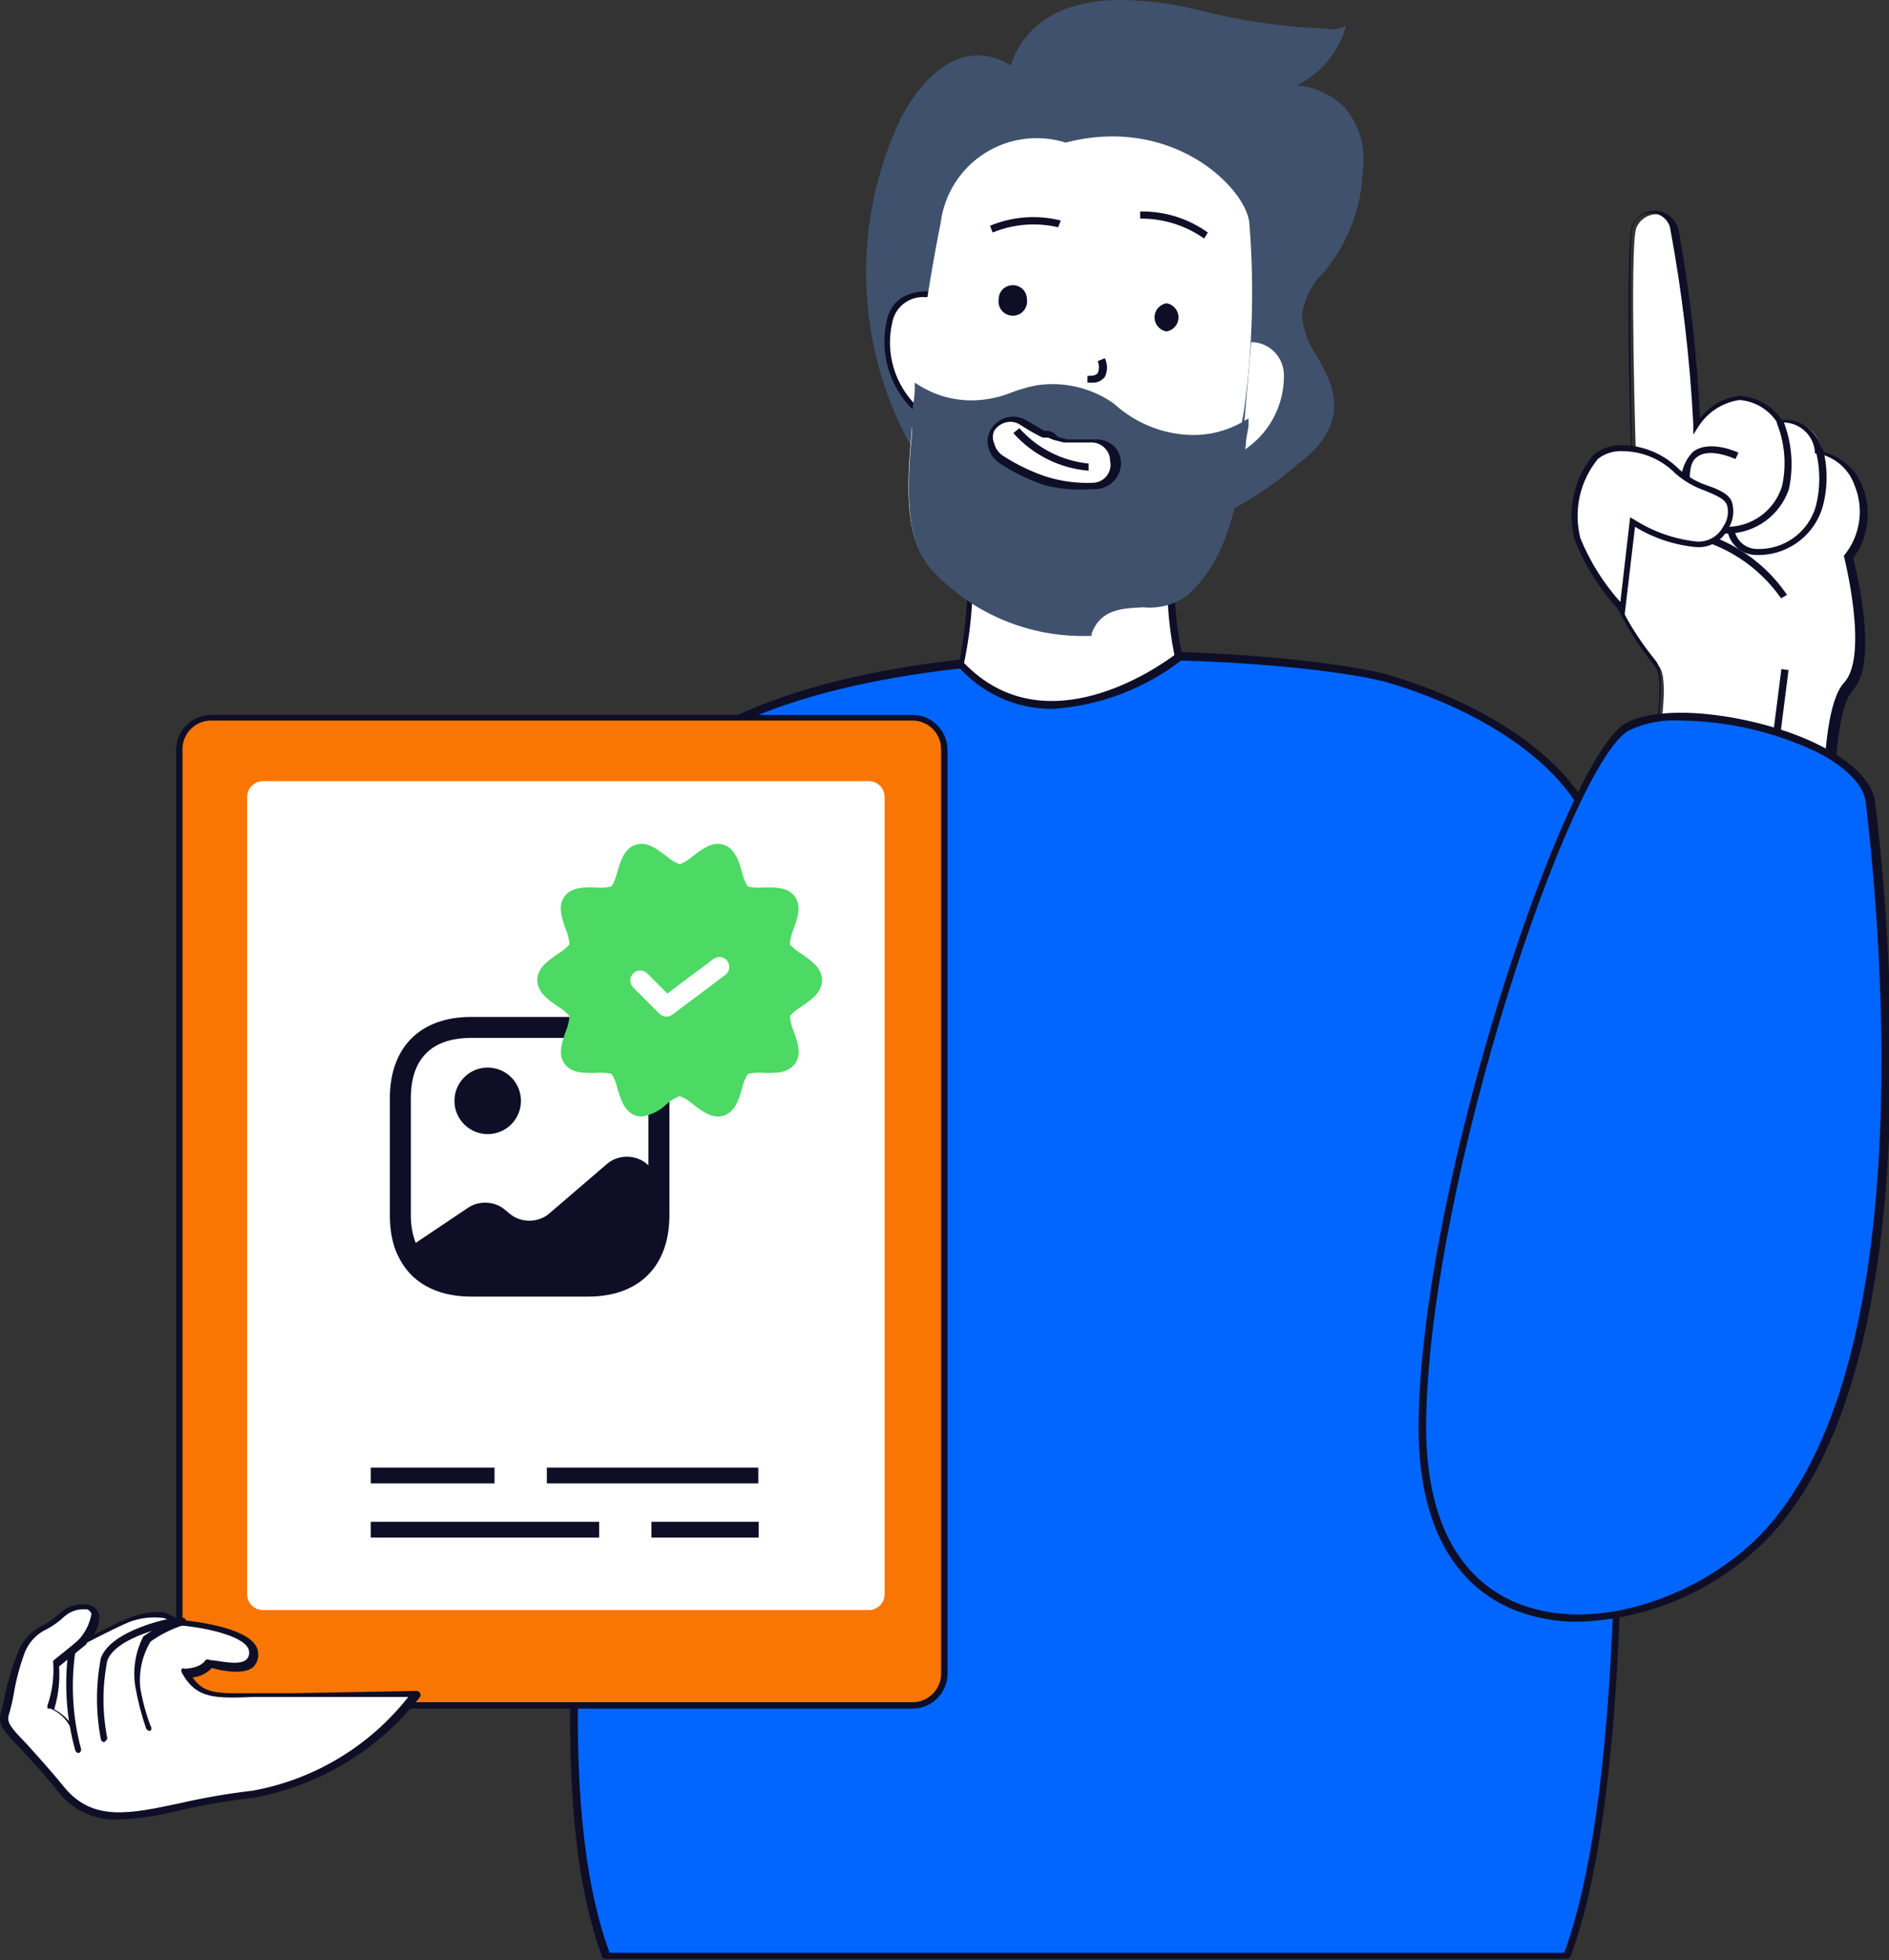 <svg width="214" height="222" viewBox="0 0 214 222" fill="none" xmlns="http://www.w3.org/2000/svg">
<rect x="0" y="0" width="214" height="222" fill="#333333" stroke="none"/>
<g clip-path="url(#clip0_12990_25805)">
<path d="M157.472 76.911C147.54 73.971 87.134 69.113 72.213 90.333C61.044 106.099 71.659 123.91 69.4 142.403C64.838 178.963 62.664 205.424 68.76 221.573H177.508C187.356 195.197 181.771 124.293 181.771 99.324C181.473 87.095 167.32 79.851 157.472 76.911Z" fill="#0166FF"/>
<path d="M182.071 99.323C182.071 87.861 169.282 80.02 157.601 76.526C146.986 73.331 87.007 68.601 71.788 90.076C64.712 100.09 66.246 110.7 67.823 121.992C69.078 128.704 69.436 135.553 68.889 142.359C64.84 175.766 61.983 204.784 68.207 221.572C68.24 221.647 68.293 221.711 68.362 221.756C68.43 221.802 68.509 221.826 68.591 221.828H177.509C177.6 221.821 177.688 221.789 177.763 221.737C177.838 221.684 177.898 221.613 177.935 221.529C185.822 200.224 183.946 151.222 182.667 118.711C182.369 111.041 182.113 104.266 182.071 99.323ZM177.211 221.146H69.06C62.879 204.358 65.692 175.553 69.742 142.445C70.289 135.567 69.93 128.648 68.676 121.864C67.099 110.785 65.607 100.303 72.513 90.588C87.177 69.794 147.2 74.311 157.345 77.336C168.813 80.745 181.09 88.329 181.218 99.323C181.218 104.266 181.516 111.083 181.815 118.924C183.307 151.222 184.969 199.926 177.211 221.146Z" fill="#0E0E27"/>
<path d="M210.59 55.05C210.261 54.099 209.698 53.245 208.954 52.567C208.209 51.89 207.306 51.41 206.327 51.172C205.943 47.38 201.851 47.678 201.851 47.678C201.348 46.864 200.636 46.199 199.79 45.752C198.943 45.304 197.993 45.092 197.036 45.135C196.08 45.179 195.152 45.477 194.35 45.999C193.547 46.521 192.899 47.248 192.472 48.105C192.147 40.645 191.336 33.215 190.042 25.862C189.859 25.39 189.537 24.983 189.118 24.697C188.7 24.411 188.205 24.258 187.698 24.258C187.191 24.258 186.696 24.411 186.277 24.697C185.859 24.983 185.537 25.39 185.353 25.862C184.586 28.248 185.353 52.536 185.353 52.536C185.353 52.536 175.847 60.419 187.954 75.46C190.256 78.358 184.415 99.493 184.415 99.493L207.989 104.606C207.989 104.606 206.156 82.065 209.78 78.06C212.679 74.821 209.78 63.316 209.78 63.316C210.658 62.144 211.198 60.754 211.34 59.296C211.483 57.839 211.224 56.37 210.59 55.05Z" fill="white"/>
<path d="M210.93 54.927C210.534 53.98 209.917 53.142 209.131 52.482C208.345 51.823 207.412 51.361 206.411 51.134C206.243 50.073 205.679 49.114 204.833 48.45C203.987 47.786 202.922 47.467 201.85 47.555C201.327 46.784 200.639 46.139 199.835 45.667C199.031 45.195 198.132 44.908 197.203 44.828C196.298 44.903 195.42 45.17 194.626 45.61C193.832 46.051 193.141 46.656 192.599 47.385C192.259 40.237 191.447 33.12 190.169 26.079C190.033 25.479 189.706 24.939 189.237 24.54C188.769 24.141 188.184 23.903 187.569 23.864C187.004 23.855 186.449 24.012 185.971 24.315C185.494 24.617 185.116 25.053 184.883 25.568C184.159 27.954 184.628 49.984 184.883 52.242C183.775 53.265 176.102 61.318 187.526 75.507C189.36 77.766 185.565 93.404 183.946 99.241V99.54L208.287 104.823V104.397C208.287 104.184 206.454 81.942 209.95 78.107C212.806 74.953 210.333 64.727 209.95 63.236C210.814 62.052 211.358 60.665 211.53 59.21C211.702 57.754 211.495 56.279 210.93 54.927ZM208.884 62.937C208.884 62.937 211.783 74.314 208.884 77.34C205.431 81.175 206.752 100.434 207.008 103.715L184.201 98.773C185.097 95.406 189.828 77.468 187.569 74.826C175.803 60.168 184.542 52.668 184.926 52.327C184.713 43.805 184.5 27.613 184.926 25.738C185.058 25.276 185.338 24.868 185.723 24.578C186.107 24.288 186.576 24.131 187.058 24.131C187.539 24.131 188.008 24.288 188.392 24.578C188.777 24.868 189.057 25.276 189.189 25.738C190.567 33.128 191.45 40.602 191.832 48.109V49.217L192.429 48.279C192.944 47.478 193.626 46.798 194.428 46.283C195.229 45.769 196.132 45.432 197.075 45.297C197.934 45.368 198.766 45.636 199.505 46.079C200.244 46.522 200.871 47.129 201.338 47.853H201.679C202.628 47.77 203.571 48.063 204.304 48.669C205.038 49.275 205.504 50.145 205.601 51.092V51.347H205.857C206.83 51.523 207.738 51.955 208.488 52.599C209.238 53.243 209.801 54.076 210.12 55.012C210.652 56.321 210.817 57.75 210.6 59.146C210.382 60.542 209.789 61.852 208.884 62.937Z" fill="#0E0E27"/>
<path d="M200.359 87.139L201.169 87.266L202.619 75.889L201.809 75.762L200.359 87.139Z" fill="#0E0E27"/>
<path d="M201.253 47.811C202.188 50.092 202.41 52.602 201.893 55.012C201.477 56.401 200.61 57.612 199.429 58.453C198.247 59.294 196.819 59.718 195.37 59.657C194.292 59.581 193.283 59.099 192.547 58.308C191.811 57.517 191.403 56.476 191.406 55.396C191.406 53.521 191.406 52.285 192.344 51.689C193.793 50.666 196.607 51.987 196.607 51.987L196.948 51.263C196.948 51.263 193.75 49.728 191.832 51.135C191.279 51.681 190.873 52.358 190.649 53.102C190.426 53.847 190.393 54.635 190.553 55.396C190.579 56.663 191.072 57.877 191.937 58.805C192.802 59.732 193.979 60.309 195.242 60.424H195.711C197.248 60.408 198.742 59.916 199.987 59.016C201.231 58.115 202.166 56.85 202.66 55.396C203.218 52.804 202.995 50.106 202.021 47.641L201.253 47.811Z" fill="#0E0E27"/>
<path d="M205.729 51.133C206.227 53.148 206.227 55.254 205.729 57.269C205.328 58.712 204.456 59.979 203.25 60.868C202.044 61.756 200.576 62.214 199.078 62.17C198.444 62.175 197.829 61.949 197.35 61.532C196.871 61.117 196.561 60.54 196.478 59.911H195.668C195.763 60.732 196.161 61.488 196.784 62.032C197.406 62.575 198.209 62.867 199.036 62.851H199.505C201.1 62.787 202.635 62.221 203.89 61.234C205.146 60.247 206.057 58.89 206.496 57.355C207.075 55.191 207.075 52.913 206.496 50.75L205.729 51.133Z" fill="#0E0E27"/>
<path d="M187.57 59.655V60.464C190.352 60.429 193.099 61.075 195.573 62.345C198.048 63.615 200.174 65.471 201.766 67.751L202.448 67.367C200.802 64.95 198.58 62.979 195.983 61.633C193.386 60.287 190.495 59.607 187.57 59.655Z" fill="#0E0E27"/>
<path d="M184.287 82.323C177.466 86.243 161.693 133.455 161.139 160.598C160.542 189.658 186.717 186.164 198.823 175C217.794 157.189 213.829 107.591 211.612 90.76C210.888 83.601 190.425 78.829 184.287 82.323Z" fill="#0166FF"/>
<path d="M206.157 84.411C199.678 81.13 188.637 79.383 184.118 81.939C177.382 85.817 161.268 133.072 160.714 160.598C160.416 174.447 166.171 179.943 171.073 182.116C173.591 183.189 176.309 183.712 179.045 183.65C186.614 183.341 193.818 180.315 199.337 175.128C218.776 156.849 214.257 105.716 212.381 90.504C211.912 88.416 209.823 86.243 206.157 84.411ZM198.527 174.702C192.004 180.838 180.281 185.27 171.414 181.349C164.764 178.367 161.354 171.208 161.567 160.598C162.121 133.157 177.894 86.456 184.544 82.707C186.383 81.856 188.405 81.475 190.427 81.599C195.737 81.668 200.97 82.874 205.774 85.135C209.099 86.84 211.102 88.842 211.358 90.802C213.149 105.929 217.71 156.721 198.527 174.702Z" fill="#0E0E27"/>
<path d="M190.042 53.39C188.908 52.12 187.384 51.264 185.709 50.955C184.034 50.647 182.304 50.904 180.792 51.686C179.724 52.971 178.978 54.491 178.615 56.121C178.252 57.751 178.282 59.444 178.703 61.06C179.884 64.008 181.604 66.71 183.776 69.028L184.969 59.058C184.969 59.058 193.112 64.256 195.499 59.739C197.886 55.223 192.515 55.99 190.042 53.39Z" fill="white"/>
<path d="M193.369 54.968C192.227 54.576 191.17 53.969 190.257 53.178C188.556 51.451 186.245 50.457 183.82 50.408C182.656 50.374 181.514 50.734 180.581 51.431C179.454 52.76 178.667 54.342 178.288 56.042C177.909 57.742 177.95 59.508 178.406 61.189C179.604 64.174 181.354 66.906 183.565 69.242L184.034 69.754L185.227 59.655C187.323 60.938 189.686 61.725 192.133 61.956C192.872 62.016 193.613 61.854 194.259 61.489C194.905 61.124 195.427 60.575 195.757 59.911C196.028 59.501 196.214 59.041 196.302 58.557C196.39 58.074 196.378 57.577 196.268 57.098C196.098 55.99 194.648 55.394 193.369 54.968ZM195.202 59.655C194.916 60.207 194.47 60.66 193.923 60.956C193.376 61.253 192.752 61.378 192.133 61.317C189.643 61.043 187.25 60.197 185.142 58.845L184.673 58.59L183.565 68.177C181.659 66.051 180.131 63.616 179.046 60.976C178.643 59.419 178.614 57.789 178.962 56.219C179.31 54.648 180.026 53.183 181.049 51.943C181.857 51.334 182.854 51.032 183.863 51.09C186.112 51.122 188.257 52.041 189.831 53.647C190.807 54.493 191.935 55.144 193.156 55.564C194.35 56.076 195.416 56.459 195.671 57.269C195.771 57.677 195.78 58.101 195.699 58.513C195.619 58.925 195.449 59.315 195.202 59.655Z" fill="#0E0E27"/>
<path d="M144.512 10.058C146.175 9.684 147.718 8.899 148.999 7.775C150.28 6.651 151.258 5.224 151.845 3.624C151.845 3.624 149.329 4.732 135.39 1.493C116.078 -3.023 114.757 8.098 114.757 8.098C102.735 -0.552 91.225 32.13 104.1 51.134C117.4 70.948 137.521 58.847 146.516 52.114C155.511 45.382 146.9 40.269 147.027 35.496C147.155 30.724 153.465 29.403 153.976 19.091C154.154 17.826 154.027 16.536 153.607 15.329C153.187 14.122 152.486 13.032 151.562 12.149C150.637 11.267 149.515 10.617 148.29 10.253C147.064 9.889 145.769 9.822 144.512 10.058Z" fill="#3F516C"/>
<path d="M154.402 19.089C154.556 17.85 154.449 16.593 154.089 15.397C153.73 14.201 153.125 13.093 152.313 12.144C150.853 10.688 148.915 9.809 146.857 9.673C148.099 9.088 149.213 8.264 150.135 7.248C151.057 6.231 151.768 5.042 152.228 3.75L152.484 2.94L151.717 3.238C151.152 3.329 150.576 3.329 150.011 3.238C145.103 3.026 140.23 2.298 135.475 1.065C132.684 0.381 129.822 0.024 126.949 0C117.4 0 115.098 5.539 114.501 7.414C113.408 6.702 112.139 6.304 110.835 6.264C107.595 6.264 104.526 8.778 102.096 13.294C99.204 19.336 97.85 25.998 98.155 32.688C98.46 39.379 100.414 45.89 103.844 51.644C105.752 54.941 108.484 57.687 111.771 59.614C115.059 61.54 118.79 62.582 122.601 62.637C131.538 61.997 140.037 58.518 146.857 52.709C153.294 47.894 151.12 43.633 149.116 40.224C148.213 38.89 147.657 37.353 147.496 35.75C147.721 33.942 148.547 32.261 149.841 30.978C152.684 27.657 154.295 23.459 154.402 19.089ZM146.601 35.622C146.764 37.363 147.365 39.034 148.349 40.48C150.224 43.931 152.185 47.553 146.303 51.942C139.588 57.598 131.269 61.011 122.515 61.7C118.847 61.642 115.257 60.639 112.09 58.788C108.924 56.936 106.289 54.3 104.44 51.132C101.1 45.526 99.196 39.181 98.899 32.662C98.601 26.142 99.919 19.651 102.735 13.763C104.995 9.502 107.851 7.159 110.75 7.159C112.113 7.204 113.427 7.682 114.501 8.522L115.098 8.906V8.139C115.098 8.139 116.164 0.81 127.077 0.81C129.851 0.844 132.612 1.202 135.304 1.875C140.466 3.412 145.819 4.215 151.205 4.261C150.569 5.628 149.627 6.831 148.451 7.777C147.276 8.723 145.899 9.386 144.427 9.715V10.525H145.365C146.521 10.45 147.681 10.611 148.773 11C149.866 11.388 150.867 11.995 151.717 12.783C152.416 13.655 152.932 14.659 153.233 15.736C153.533 16.813 153.612 17.939 153.464 19.047C153.37 23.186 151.866 27.169 149.201 30.339C147.76 31.754 146.843 33.617 146.601 35.622Z" fill="#3F516C"/>
<path d="M100.775 36.518C100.299 38.382 100.358 40.342 100.947 42.173C101.535 44.005 102.628 45.633 104.1 46.872L105.933 33.62C105.933 33.62 101.5 32.598 100.775 36.518Z" fill="white"/>
<path d="M100.435 36.429C100.025 38.322 100.134 40.291 100.749 42.128C101.364 43.965 102.463 45.603 103.931 46.868L104.357 47.167L106.318 33.063H105.977C105.977 33.063 101.245 32.211 100.435 36.429ZM103.888 46.016C102.645 44.814 101.733 43.312 101.24 41.655C100.748 39.998 100.69 38.242 101.074 36.557C101.231 35.671 101.72 34.879 102.44 34.341C103.161 33.803 104.06 33.559 104.954 33.659H105.55L103.888 46.016Z" fill="#0E0E27"/>
<path d="M141.53 38.352L140.379 51.689C142.035 50.82 143.423 49.515 144.392 47.916C145.361 46.316 145.875 44.483 145.878 42.613C146.006 38.65 141.53 38.352 141.53 38.352Z" fill="white"/>
<path d="M141.531 38.352H141.232L139.996 52.541H140.508C142.294 51.586 143.776 50.149 144.785 48.394C145.795 46.639 146.292 44.636 146.22 42.613C146.348 38.352 141.573 38.352 141.531 38.352ZM140.678 51.135L141.744 38.735C142.237 38.741 142.723 38.843 143.176 39.037C143.629 39.23 144.04 39.511 144.384 39.863C144.729 40.215 145 40.632 145.183 41.089C145.367 41.546 145.458 42.035 145.453 42.527C145.466 44.252 145.033 45.95 144.196 47.458C143.36 48.966 142.148 50.232 140.678 51.135Z" fill="#3F516C"/>
<path d="M132.789 62.68L109.599 61.316C110.019 65.963 109.731 70.647 108.746 75.207C119.02 86.116 133.514 74.355 133.514 74.355C132.716 70.518 132.472 66.586 132.789 62.68Z" fill="white"/>
<path d="M133.217 62.724C133.237 62.677 133.247 62.626 133.247 62.575C133.247 62.524 133.237 62.473 133.217 62.426C133.172 62.4 133.12 62.386 133.068 62.386C133.015 62.386 132.964 62.4 132.919 62.426L109.728 61.062C109.728 61.062 109.515 61.062 109.43 61.062C109.387 61.172 109.387 61.294 109.43 61.403C109.84 66.006 109.567 70.644 108.62 75.166C108.59 75.226 108.574 75.292 108.574 75.358C108.574 75.425 108.59 75.49 108.62 75.55C109.956 77.052 111.599 78.251 113.437 79.067C115.275 79.882 117.266 80.296 119.277 80.28C124.613 79.922 129.72 77.978 133.942 74.698C133.979 74.633 133.999 74.56 133.999 74.485C133.999 74.41 133.979 74.337 133.942 74.272C133.117 70.481 132.873 66.588 133.217 62.724ZM109.217 75.081C110.125 70.712 110.412 66.236 110.069 61.787L132.322 63.065C132.072 66.788 132.315 70.528 133.047 74.186C131.256 75.507 118.425 84.626 109.217 75.081Z" fill="#0E0E27"/>
<path d="M120.726 16.148C119.2 15.668 117.586 15.528 115.999 15.738C114.412 15.948 112.891 16.504 111.541 17.365C110.192 18.226 109.048 19.372 108.19 20.723C107.332 22.073 106.78 23.595 106.573 25.182C105.171 32.226 104.132 39.337 103.462 46.487C103.078 51.984 101.842 59.995 105.209 63.957C107.451 66.399 110.189 68.331 113.241 69.625C116.293 70.918 119.587 71.543 122.901 71.457C124.819 66.301 130.915 69.71 133.899 66.983C139.654 61.742 139.824 52.154 140.933 46.487C141.906 39.428 142.106 32.284 141.53 25.182C141.103 21.304 132.876 12.995 120.726 16.148Z" fill="white"/>
<path d="M125.672 45.848C123.226 44.225 120.257 43.585 117.359 44.058C114.998 44.888 112.554 45.459 110.07 45.763C107.857 45.788 105.683 45.182 103.803 44.016C103.803 45.038 103.59 45.933 103.547 46.615C103.164 52.112 101.928 60.122 105.295 64.085C107.537 66.526 110.275 68.459 113.327 69.753C116.379 71.046 119.673 71.671 122.986 71.585C124.905 66.429 131.001 69.838 133.985 67.111C139.228 62.338 139.868 53.901 140.763 48.191C138.958 49.169 136.933 49.667 134.88 49.64C131.454 49.525 128.185 48.179 125.672 45.848ZM123.924 55.094C122.064 55.155 120.206 54.91 118.425 54.37C116.652 53.778 114.961 52.962 113.395 51.941C112.886 51.587 112.529 51.054 112.394 50.449C112.26 49.843 112.358 49.21 112.669 48.673C112.98 48.137 113.482 47.737 114.074 47.553C114.667 47.369 115.307 47.414 115.867 47.68L117.999 48.916L118.51 49.172L119.576 49.555L120.642 49.853H121.196H121.537H123.754C124.398 49.853 125.016 50.109 125.472 50.565C125.928 51.02 126.184 51.638 126.184 52.282C126.225 52.616 126.199 52.955 126.107 53.278C126.015 53.602 125.859 53.903 125.649 54.166C125.438 54.428 125.177 54.645 124.881 54.805C124.585 54.964 124.259 55.063 123.924 55.094Z" fill="#3F516C"/>
<path d="M134.879 49.259C131.725 49.156 128.708 47.949 126.353 45.85L125.969 45.552C123.467 43.87 120.425 43.186 117.443 43.634C116.514 43.814 115.601 44.07 114.715 44.401C113.295 44.992 111.777 45.31 110.239 45.339C108.103 45.377 106.002 44.8 104.185 43.677L103.631 43.336V43.975C103.631 44.998 103.418 45.893 103.333 46.617C103.248 47.341 103.333 48.066 103.333 48.833C102.864 54.159 102.31 60.806 105.379 64.343C107.64 66.852 110.42 68.837 113.527 70.162C116.634 71.487 119.993 72.118 123.369 72.013H123.667V71.757C124.69 68.987 127.035 68.902 129.507 68.774C131.295 68.955 133.086 68.469 134.538 67.411C139.312 63.15 140.335 56.034 141.145 50.367C141.145 49.6 141.358 48.918 141.444 48.236V47.384L140.719 47.81C138.941 48.816 136.921 49.317 134.879 49.259ZM140.037 50.239C139.227 55.778 138.246 62.681 133.728 66.814C132.417 67.795 130.8 68.278 129.166 68.178C126.736 68.178 124.008 68.391 122.729 71.374C119.528 71.445 116.348 70.828 113.406 69.563C110.464 68.299 107.828 66.417 105.677 64.045C102.864 60.721 103.418 54.287 103.844 49.131C103.844 48.321 103.844 47.597 103.844 46.873C103.844 46.148 103.844 45.637 104.058 44.913C105.872 45.904 107.915 46.404 109.983 46.361C111.623 46.344 113.244 46.011 114.758 45.381C115.591 45.075 116.446 44.833 117.315 44.657C120.111 44.223 122.968 44.846 125.33 46.404L125.756 46.702C128.247 48.931 131.451 50.2 134.793 50.281C136.647 50.304 138.483 49.911 140.165 49.131C140.165 49.344 140.122 49.77 140.037 50.239Z" fill="#3F516C"/>
<path d="M123.922 49.77H122.047H121.407H120.896L119.83 49.472L119.361 49.003L118.807 48.79H118.295L116.206 47.554C115.546 47.19 114.771 47.092 114.041 47.283C113.311 47.473 112.682 47.936 112.284 48.577C111.913 49.174 111.79 49.893 111.943 50.58C112.129 51.373 112.619 52.061 113.307 52.497C114.895 53.545 116.615 54.377 118.423 54.969C120.123 55.386 121.879 55.529 123.624 55.395H124.135C124.886 55.373 125.6 55.066 126.131 54.535C126.662 54.004 126.97 53.29 126.992 52.54C127.003 52.172 126.941 51.805 126.81 51.461C126.678 51.117 126.479 50.803 126.224 50.537C125.914 50.257 125.55 50.045 125.153 49.913C124.757 49.781 124.338 49.732 123.922 49.77ZM123.922 54.67C122.106 54.758 120.288 54.527 118.551 53.989C116.808 53.406 115.146 52.604 113.606 51.602C113.116 51.271 112.767 50.77 112.625 50.196C112.528 49.975 112.478 49.735 112.478 49.493C112.478 49.251 112.528 49.012 112.625 48.79C112.823 48.481 113.093 48.227 113.413 48.048C113.733 47.87 114.092 47.773 114.458 47.767C114.802 47.765 115.14 47.853 115.439 48.023C116.249 48.534 116.931 48.961 117.613 49.301L118.125 49.557H118.721L119.361 49.813L120.512 50.111H121.066H121.748H123.752C124.027 50.119 124.298 50.184 124.548 50.301C124.797 50.418 125.019 50.586 125.201 50.793C125.379 50.972 125.519 51.185 125.614 51.419C125.709 51.653 125.757 51.904 125.755 52.156C125.824 52.444 125.829 52.743 125.771 53.033C125.713 53.323 125.593 53.597 125.419 53.836C125.244 54.075 125.02 54.273 124.762 54.417C124.504 54.561 124.217 54.648 123.922 54.67Z" fill="#0E0E27"/>
<path d="M114.799 49.045C116.986 51.51 120.04 53.037 123.325 53.306V52.496C120.3 52.193 117.5 50.763 115.481 48.491L114.799 49.045ZM112.156 25.567L112.455 26.334C114.805 25.367 117.398 25.158 119.872 25.737L120.171 24.97C117.504 24.303 114.694 24.512 112.156 25.567ZM129.165 23.947V24.757C131.759 24.726 134.296 25.516 136.412 27.015L136.839 26.334C134.604 24.735 131.913 23.898 129.165 23.947ZM132.149 34.728C131.836 34.738 131.539 34.867 131.317 35.089C131.096 35.31 130.966 35.608 130.956 35.921C130.956 36.078 130.987 36.233 131.047 36.377C131.107 36.522 131.195 36.654 131.305 36.764C131.416 36.875 131.548 36.963 131.693 37.023C131.838 37.083 131.993 37.114 132.149 37.114C132.306 37.114 132.461 37.083 132.606 37.023C132.751 36.963 132.883 36.875 132.994 36.764C133.104 36.654 133.192 36.522 133.252 36.377C133.312 36.233 133.343 36.078 133.343 35.921C133.332 35.608 133.203 35.31 132.982 35.089C132.76 34.867 132.463 34.738 132.149 34.728Z" fill="#0E0E27"/>
<path d="M132.153 34.342C131.774 34.404 131.429 34.598 131.18 34.891C130.931 35.184 130.795 35.555 130.795 35.939C130.795 36.323 130.931 36.695 131.18 36.988C131.429 37.28 131.774 37.475 132.153 37.537C132.532 37.475 132.877 37.28 133.126 36.988C133.374 36.695 133.511 36.323 133.511 35.939C133.511 35.555 133.374 35.184 133.126 34.891C132.877 34.598 132.532 34.404 132.153 34.342ZM132.153 36.728C132.048 36.728 131.945 36.707 131.849 36.666C131.753 36.624 131.666 36.564 131.595 36.488C131.523 36.412 131.467 36.323 131.431 36.225C131.395 36.127 131.38 36.022 131.386 35.918C131.386 35.817 131.405 35.718 131.444 35.625C131.483 35.532 131.539 35.447 131.61 35.376C131.682 35.304 131.766 35.248 131.859 35.209C131.952 35.171 132.052 35.151 132.153 35.151C132.272 35.123 132.395 35.123 132.514 35.149C132.634 35.176 132.745 35.229 132.841 35.305C132.936 35.381 133.014 35.477 133.067 35.587C133.12 35.697 133.147 35.817 133.147 35.939C133.147 36.061 133.12 36.182 133.067 36.292C133.014 36.401 132.936 36.498 132.841 36.574C132.745 36.65 132.634 36.703 132.514 36.729C132.395 36.756 132.272 36.755 132.153 36.728ZM114.76 32.68C114.443 32.68 114.14 32.805 113.916 33.029C113.692 33.253 113.566 33.556 113.566 33.873C113.566 34.189 113.692 34.493 113.916 34.716C114.14 34.94 114.443 35.066 114.76 35.066C115.077 35.066 115.38 34.94 115.604 34.716C115.828 34.493 115.954 34.189 115.954 33.873C115.954 33.556 115.828 33.253 115.604 33.029C115.38 32.805 115.077 32.68 114.76 32.68Z" fill="#0E0E27"/>
<path d="M114.758 32.297C114.548 32.292 114.338 32.328 114.142 32.405C113.945 32.482 113.766 32.597 113.615 32.744C113.464 32.891 113.344 33.067 113.263 33.261C113.181 33.455 113.138 33.663 113.139 33.874C113.101 34.106 113.113 34.343 113.176 34.569C113.239 34.795 113.35 35.005 113.503 35.184C113.655 35.363 113.844 35.507 114.057 35.605C114.27 35.704 114.502 35.755 114.737 35.755C114.972 35.755 115.204 35.704 115.417 35.605C115.63 35.507 115.82 35.363 115.972 35.184C116.124 35.005 116.235 34.795 116.298 34.569C116.361 34.343 116.374 34.106 116.336 33.874C116.336 33.456 116.17 33.055 115.874 32.759C115.578 32.464 115.177 32.297 114.758 32.297ZM114.758 34.641C114.555 34.641 114.36 34.56 114.216 34.416C114.072 34.273 113.991 34.078 113.991 33.874C113.991 33.671 114.072 33.475 114.216 33.332C114.36 33.188 114.555 33.107 114.758 33.107C114.962 33.107 115.157 33.188 115.301 33.332C115.445 33.475 115.526 33.671 115.526 33.874C115.526 34.078 115.445 34.273 115.301 34.416C115.157 34.56 114.962 34.641 114.758 34.641ZM124.35 40.905C124.447 41.119 124.496 41.352 124.496 41.587C124.496 41.822 124.447 42.054 124.35 42.268C124.094 42.567 123.583 42.566 123.199 42.566V43.334H123.625C123.914 43.363 124.206 43.32 124.474 43.208C124.742 43.096 124.977 42.92 125.16 42.694C125.325 42.364 125.411 41.999 125.411 41.629C125.411 41.259 125.325 40.895 125.16 40.564L124.35 40.905Z" fill="#0E0E27"/>
<path d="M103.378 81.215H23.959C21.958 81.215 20.336 82.836 20.336 84.837V189.488C20.336 191.488 21.958 193.11 23.959 193.11H103.378C105.379 193.11 107.002 191.488 107.002 189.488V84.837C107.002 82.836 105.379 81.215 103.378 81.215Z" fill="#F97604"/>
<path d="M103.375 193.495H23.914C22.862 193.495 21.854 193.077 21.11 192.334C20.367 191.591 19.949 190.583 19.949 189.532V84.838C19.971 83.802 20.399 82.816 21.14 82.091C21.881 81.367 22.877 80.961 23.914 80.961H103.375C104.427 80.961 105.435 81.378 106.178 82.122C106.922 82.865 107.34 83.873 107.34 84.924V189.532C107.34 190.583 106.922 191.591 106.178 192.334C105.435 193.077 104.427 193.495 103.375 193.495ZM23.914 81.6C23.488 81.6 23.067 81.684 22.674 81.847C22.281 82.009 21.924 82.248 21.623 82.549C21.322 82.849 21.083 83.206 20.921 83.599C20.758 83.992 20.674 84.413 20.674 84.838V189.532C20.674 190.391 21.015 191.215 21.623 191.822C22.23 192.429 23.055 192.771 23.914 192.771H103.375C103.801 192.771 104.222 192.687 104.615 192.524C105.008 192.361 105.365 192.123 105.666 191.822C105.967 191.521 106.206 191.164 106.368 190.771C106.531 190.379 106.615 189.957 106.615 189.532V84.838C106.615 84.413 106.531 83.992 106.368 83.599C106.206 83.206 105.967 82.849 105.666 82.549C105.365 82.248 105.008 82.009 104.615 81.847C104.222 81.684 103.801 81.6 103.375 81.6H23.914Z" fill="#0E0E27"/>
<path d="M98.424 88.461H29.79C28.802 88.461 28 89.262 28 90.251V180.542C28 181.53 28.802 182.332 29.79 182.332H98.424C99.413 182.332 100.214 181.53 100.214 180.542V90.251C100.214 89.262 99.413 88.461 98.424 88.461Z" fill="white"/>
<path d="M85.95 172.336H73.801V174.126H85.95V172.336Z" fill="#0E0E27"/>
<path d="M67.876 172.336H42V174.126H67.876V172.336Z" fill="#0E0E27"/>
<path d="M85.907 166.199H61.949V167.989H85.907V166.199Z" fill="#0E0E27"/>
<path d="M56.025 166.199H42V167.989H56.025V166.199Z" fill="#0E0E27"/>
<path d="M68.209 112.832C68.209 115.967 67.278 119.031 65.536 121.638C63.793 124.245 61.317 126.276 58.419 127.476C55.521 128.676 52.333 128.99 49.257 128.378C46.18 127.766 43.355 126.257 41.137 124.04C38.919 121.823 37.409 118.999 36.797 115.924C36.185 112.849 36.499 109.662 37.699 106.766C38.9 103.869 40.932 101.394 43.54 99.652C46.148 97.91 49.214 96.981 52.35 96.981C56.556 96.981 60.59 98.65 63.564 101.623C66.538 104.596 68.209 108.628 68.209 112.832Z" fill="white"/>
<path d="M21.06 189.53C21.06 189.53 23.063 189.53 23.788 188.337C23.788 188.337 28.903 189.913 28.776 187.016C28.648 184.118 20.633 183.649 20.633 183.649C19.956 183.309 19.258 183.011 18.544 182.755C17.085 182.626 15.617 182.875 14.281 183.479C12.32 184.331 9.081 186.036 9.081 186.036C9.081 186.036 10.786 183.99 10.615 182.84C10.445 181.689 8.484 181.306 6.736 182.84C4.988 184.374 3.24 184.331 2.217 187.101C1.471 189.404 0.873 191.752 0.427 194.132C-0.085 195.921 2.004 196.731 6.821 202.654C11.639 208.577 18.502 204.23 28.605 203.25C35.98 201.929 42.602 197.921 47.191 192.001H33.166C25.578 191.959 22.978 193.152 21.06 189.53Z" fill="white"/>
<path d="M33.166 191.746C31.503 191.746 30.097 191.746 28.903 191.746C24.939 191.746 23.148 191.959 21.827 189.957C22.657 189.879 23.431 189.5 24.001 188.891C24.896 189.147 27.326 189.701 28.562 188.891C28.799 188.698 28.986 188.449 29.105 188.167C29.224 187.884 29.271 187.577 29.244 187.272C29.244 184.375 21.954 183.608 20.718 183.48C20.292 183.48 19.013 182.713 18.587 182.585C17.124 182.483 15.659 182.746 14.324 183.352C13.216 183.821 11.723 184.545 10.615 185.142C11.034 184.51 11.257 183.769 11.255 183.011C11.207 182.728 11.082 182.463 10.894 182.245C10.706 182.027 10.462 181.865 10.189 181.776C9.561 181.632 8.906 181.65 8.287 181.829C7.668 182.008 7.105 182.341 6.651 182.798C6.138 183.251 5.581 183.651 4.988 183.991C4.304 184.3 3.688 184.741 3.175 185.29C2.663 185.839 2.265 186.483 2.004 187.187C1.426 188.671 0.956 190.195 0.597 191.746C0.465 192.507 0.295 193.261 0.086 194.005C-0.298 195.326 0.512 196.135 2.302 198.01C3.325 199.118 4.775 200.609 6.565 202.868C7.37 203.911 8.413 204.745 9.607 205.302C10.802 205.858 12.112 206.119 13.429 206.063C15.863 205.952 18.278 205.581 20.633 204.956C23.291 204.352 25.981 203.897 28.69 203.592C36.176 202.239 42.901 198.173 47.575 192.172C47.623 192.112 47.65 192.037 47.65 191.959C47.65 191.882 47.623 191.807 47.575 191.746C47.547 191.668 47.495 191.601 47.426 191.555C47.356 191.508 47.274 191.486 47.191 191.491L33.166 191.746ZM28.647 202.782C25.895 203.101 23.163 203.57 20.462 204.189C14.665 205.424 10.487 206.319 7.247 202.356C5.414 200.098 3.965 198.564 2.984 197.456C1.237 195.667 0.768 195.07 0.981 194.26C1.21 193.505 1.395 192.736 1.535 191.959C1.798 190.348 2.211 188.764 2.771 187.23C2.998 186.618 3.346 186.058 3.792 185.583C4.239 185.107 4.776 184.725 5.372 184.46C6.017 184.106 6.618 183.677 7.162 183.182C7.734 182.619 8.492 182.286 9.294 182.244H9.848C9.973 182.285 10.087 182.357 10.176 182.454C10.266 182.551 10.329 182.67 10.359 182.798C10.159 183.881 9.657 184.886 8.91 185.696C8.844 185.773 8.808 185.871 8.808 185.973C8.808 186.074 8.844 186.172 8.91 186.25C8.986 186.299 9.075 186.326 9.166 186.326C9.256 186.326 9.345 186.299 9.421 186.25C9.421 186.25 12.704 184.503 14.622 183.693C15.844 183.226 17.161 183.065 18.459 183.224C18.715 183.224 19.78 183.778 20.462 184.077C23.404 184.332 28.136 185.355 28.221 187.059C28.244 187.235 28.221 187.414 28.154 187.579C28.086 187.743 27.977 187.887 27.837 187.997C26.942 188.678 24.598 187.997 23.788 187.997C23.712 187.947 23.623 187.921 23.532 187.921C23.441 187.921 23.352 187.947 23.276 187.997C22.722 188.934 20.974 188.977 20.931 188.977C20.878 188.95 20.82 188.937 20.761 188.937C20.702 188.937 20.643 188.95 20.59 188.977C20.56 189.044 20.544 189.116 20.544 189.19C20.544 189.263 20.56 189.336 20.59 189.403C22.21 192.428 24.427 192.343 28.775 192.172C30.012 192.172 31.418 192.172 33.038 192.172H46.253C41.876 197.737 35.614 201.511 28.647 202.782Z" fill="#0E0E27"/>
<path d="M9.122 185.523C8.27 186.29 6.053 188.037 6.011 188.079C6.158 189.796 5.94 191.524 5.371 193.15V193.491H5.712C6.717 193.914 7.534 194.686 8.014 195.664C8.047 195.739 8.1 195.803 8.168 195.848C8.236 195.894 8.316 195.918 8.398 195.92C8.435 195.956 8.478 195.985 8.526 196.005C8.012 194.96 7.175 194.108 6.138 193.576C6.614 192.004 6.802 190.358 6.693 188.719L9.677 186.29C9.727 186.256 9.769 186.212 9.801 186.161C9.833 186.11 9.854 186.052 9.862 185.992C9.87 185.933 9.865 185.872 9.847 185.814C9.83 185.756 9.801 185.703 9.761 185.657C9.722 185.611 9.673 185.575 9.618 185.549C9.563 185.524 9.504 185.511 9.443 185.51C9.383 185.509 9.323 185.522 9.268 185.546C9.212 185.57 9.163 185.606 9.122 185.651V185.523ZM20.505 183.222C18.98 183.684 17.541 184.389 16.242 185.31C15.319 187.092 15.005 189.127 15.346 191.105C15.629 192.666 16.027 194.205 16.54 195.707C16.578 195.808 16.649 195.892 16.743 195.947C16.836 196.001 16.945 196.022 17.052 196.005C17.118 195.928 17.154 195.83 17.154 195.728C17.154 195.627 17.118 195.528 17.052 195.451C16.534 194.07 16.149 192.644 15.901 191.19C15.7 189.351 16.104 187.496 17.052 185.906C18.196 185.089 19.462 184.457 20.803 184.032C20.91 183.992 20.998 183.911 21.046 183.808C21.094 183.704 21.098 183.585 21.059 183.478C21.019 183.37 20.939 183.283 20.835 183.235C20.731 183.187 20.612 183.182 20.505 183.222Z" fill="#0E0E27"/>
<path d="M8.526 187.1C8.542 186.994 8.522 186.885 8.467 186.791C8.413 186.698 8.328 186.627 8.227 186.589C8.174 186.576 8.118 186.576 8.064 186.587C8.01 186.598 7.959 186.62 7.915 186.652C7.87 186.685 7.833 186.726 7.806 186.774C7.779 186.822 7.763 186.875 7.758 186.93C7.247 190.707 7.508 194.548 8.526 198.222C8.552 198.304 8.602 198.377 8.671 198.431C8.739 198.484 8.823 198.515 8.909 198.52C8.961 198.506 9.01 198.481 9.052 198.446C9.093 198.412 9.127 198.37 9.152 198.321C9.176 198.273 9.189 198.22 9.192 198.166C9.194 198.112 9.185 198.059 9.165 198.008C8.226 194.451 8.009 190.743 8.526 187.1ZM19.695 183.223C19.396 183.223 12.575 184.544 11.424 187.782C10.843 190.808 10.843 193.917 11.424 196.943C11.435 197.037 11.48 197.124 11.551 197.187C11.622 197.25 11.713 197.285 11.808 197.284C11.808 197.284 12.149 197.071 12.149 196.815C11.582 193.931 11.582 190.964 12.149 188.08C13.13 185.268 19.695 184.032 19.78 184.032C19.865 184.004 19.939 183.95 19.992 183.877C20.045 183.805 20.073 183.717 20.073 183.627C20.073 183.538 20.045 183.45 19.992 183.378C19.939 183.305 19.865 183.251 19.78 183.223H19.695Z" fill="#0E0E27"/>
<path d="M45.085 142.099L45.054 142.131C44.626 141.197 44.357 140.136 44.246 138.964C44.357 140.12 44.658 141.165 45.085 142.099ZM55.25 128.435C56.25 128.435 57.208 128.038 57.915 127.331C58.622 126.625 59.019 125.666 59.019 124.667C59.019 123.667 58.622 122.709 57.915 122.002C57.208 121.295 56.25 120.898 55.25 120.898C54.251 120.898 53.292 121.295 52.586 122.002C51.879 122.709 51.482 123.667 51.482 124.667C51.482 125.666 51.879 126.625 52.586 127.331C53.292 128.038 54.251 128.435 55.25 128.435Z" fill="#0E0E27"/>
<path d="M66.635 115.164H53.367C47.604 115.164 44.168 118.6 44.168 124.363V137.632C44.168 139.357 44.469 140.862 45.055 142.128C46.416 145.137 49.33 146.831 53.367 146.831H66.635C72.399 146.831 75.835 143.395 75.835 137.632V124.363C75.835 118.6 72.399 115.164 66.635 115.164ZM73.254 131.789C72.019 130.728 70.024 130.728 68.789 131.789L62.202 137.442C60.967 138.502 58.972 138.502 57.737 137.442L57.199 136.998C56.075 136.017 54.285 135.922 53.019 136.777L47.097 140.751C46.749 139.864 46.543 138.835 46.543 137.632V124.363C46.543 119.898 48.902 117.539 53.367 117.539H66.635C71.1 117.539 73.46 119.898 73.46 124.363V131.963L73.254 131.789Z" fill="#0E0E27"/>
<path d="M90.781 108.011C90.294 107.728 89.856 107.367 89.485 106.943C89.523 106.353 89.663 105.773 89.901 105.232C90.337 104 90.831 102.605 90.039 101.521C89.247 100.436 87.751 100.471 86.439 100.501C85.859 100.56 85.273 100.521 84.706 100.384C84.404 99.892 84.189 99.353 84.069 98.789C83.697 97.522 83.272 96.089 81.969 95.66C80.712 95.255 79.548 96.146 78.519 96.929C78.075 97.335 77.56 97.655 77.001 97.876C76.435 97.657 75.915 97.336 75.466 96.929C74.44 96.151 73.281 95.251 72.018 95.662C70.717 96.085 70.293 97.522 69.918 98.789C69.798 99.351 69.584 99.889 69.286 100.381C68.718 100.517 68.132 100.558 67.551 100.501C66.234 100.465 64.75 100.426 63.951 101.521C63.151 102.616 63.651 104 64.089 105.23C64.329 105.771 64.472 106.351 64.51 106.942C64.14 107.366 63.703 107.727 63.216 108.011C62.118 108.761 60.871 109.615 60.871 111.001C60.871 112.387 62.118 113.237 63.216 113.99C63.702 114.273 64.14 114.634 64.51 115.058C64.476 115.649 64.337 116.229 64.101 116.771C63.666 118.001 63.174 119.396 63.964 120.481C64.755 121.565 66.246 121.531 67.564 121.501C68.144 121.441 68.731 121.48 69.298 121.618C69.599 122.109 69.814 122.648 69.934 123.212C70.306 124.48 70.731 125.912 72.034 126.341C72.243 126.408 72.461 126.443 72.681 126.443C73.735 126.292 74.716 125.812 75.483 125.072C75.927 124.667 76.441 124.346 77.001 124.126C77.566 124.344 78.086 124.665 78.535 125.072C79.563 125.857 80.727 126.752 81.985 126.34C83.286 125.917 83.71 124.48 84.085 123.214C84.205 122.65 84.42 122.112 84.721 121.621C85.287 121.483 85.871 121.442 86.451 121.501C87.768 121.532 89.251 121.576 90.051 120.481C90.85 119.386 90.351 118.001 89.913 116.77C89.674 116.229 89.531 115.651 89.491 115.061C89.862 114.636 90.299 114.275 90.787 113.992C91.885 113.242 93.132 112.387 93.132 111.001C93.132 109.615 91.881 108.763 90.781 108.011Z" fill="#4CD964"/>
<path d="M75.499 115.125C75.352 115.125 75.205 115.096 75.069 115.04C74.932 114.983 74.808 114.9 74.704 114.795L71.704 111.795C71.506 111.582 71.397 111.3 71.403 111.008C71.408 110.717 71.526 110.439 71.732 110.233C71.938 110.026 72.216 109.908 72.507 109.903C72.799 109.898 73.081 110.006 73.294 110.205L75.604 112.515L80.824 108.6C81.063 108.421 81.363 108.344 81.658 108.386C81.954 108.429 82.22 108.586 82.399 108.825C82.578 109.064 82.655 109.364 82.613 109.659C82.571 109.954 82.413 110.221 82.174 110.4L76.174 114.9C75.98 115.046 75.743 115.125 75.499 115.125Z" fill="white"/>
</g>
<defs>
<clipPath id="clip0_12990_25805">
<rect width="214" height="222" fill="white"/>
</clipPath>
</defs>
</svg>
